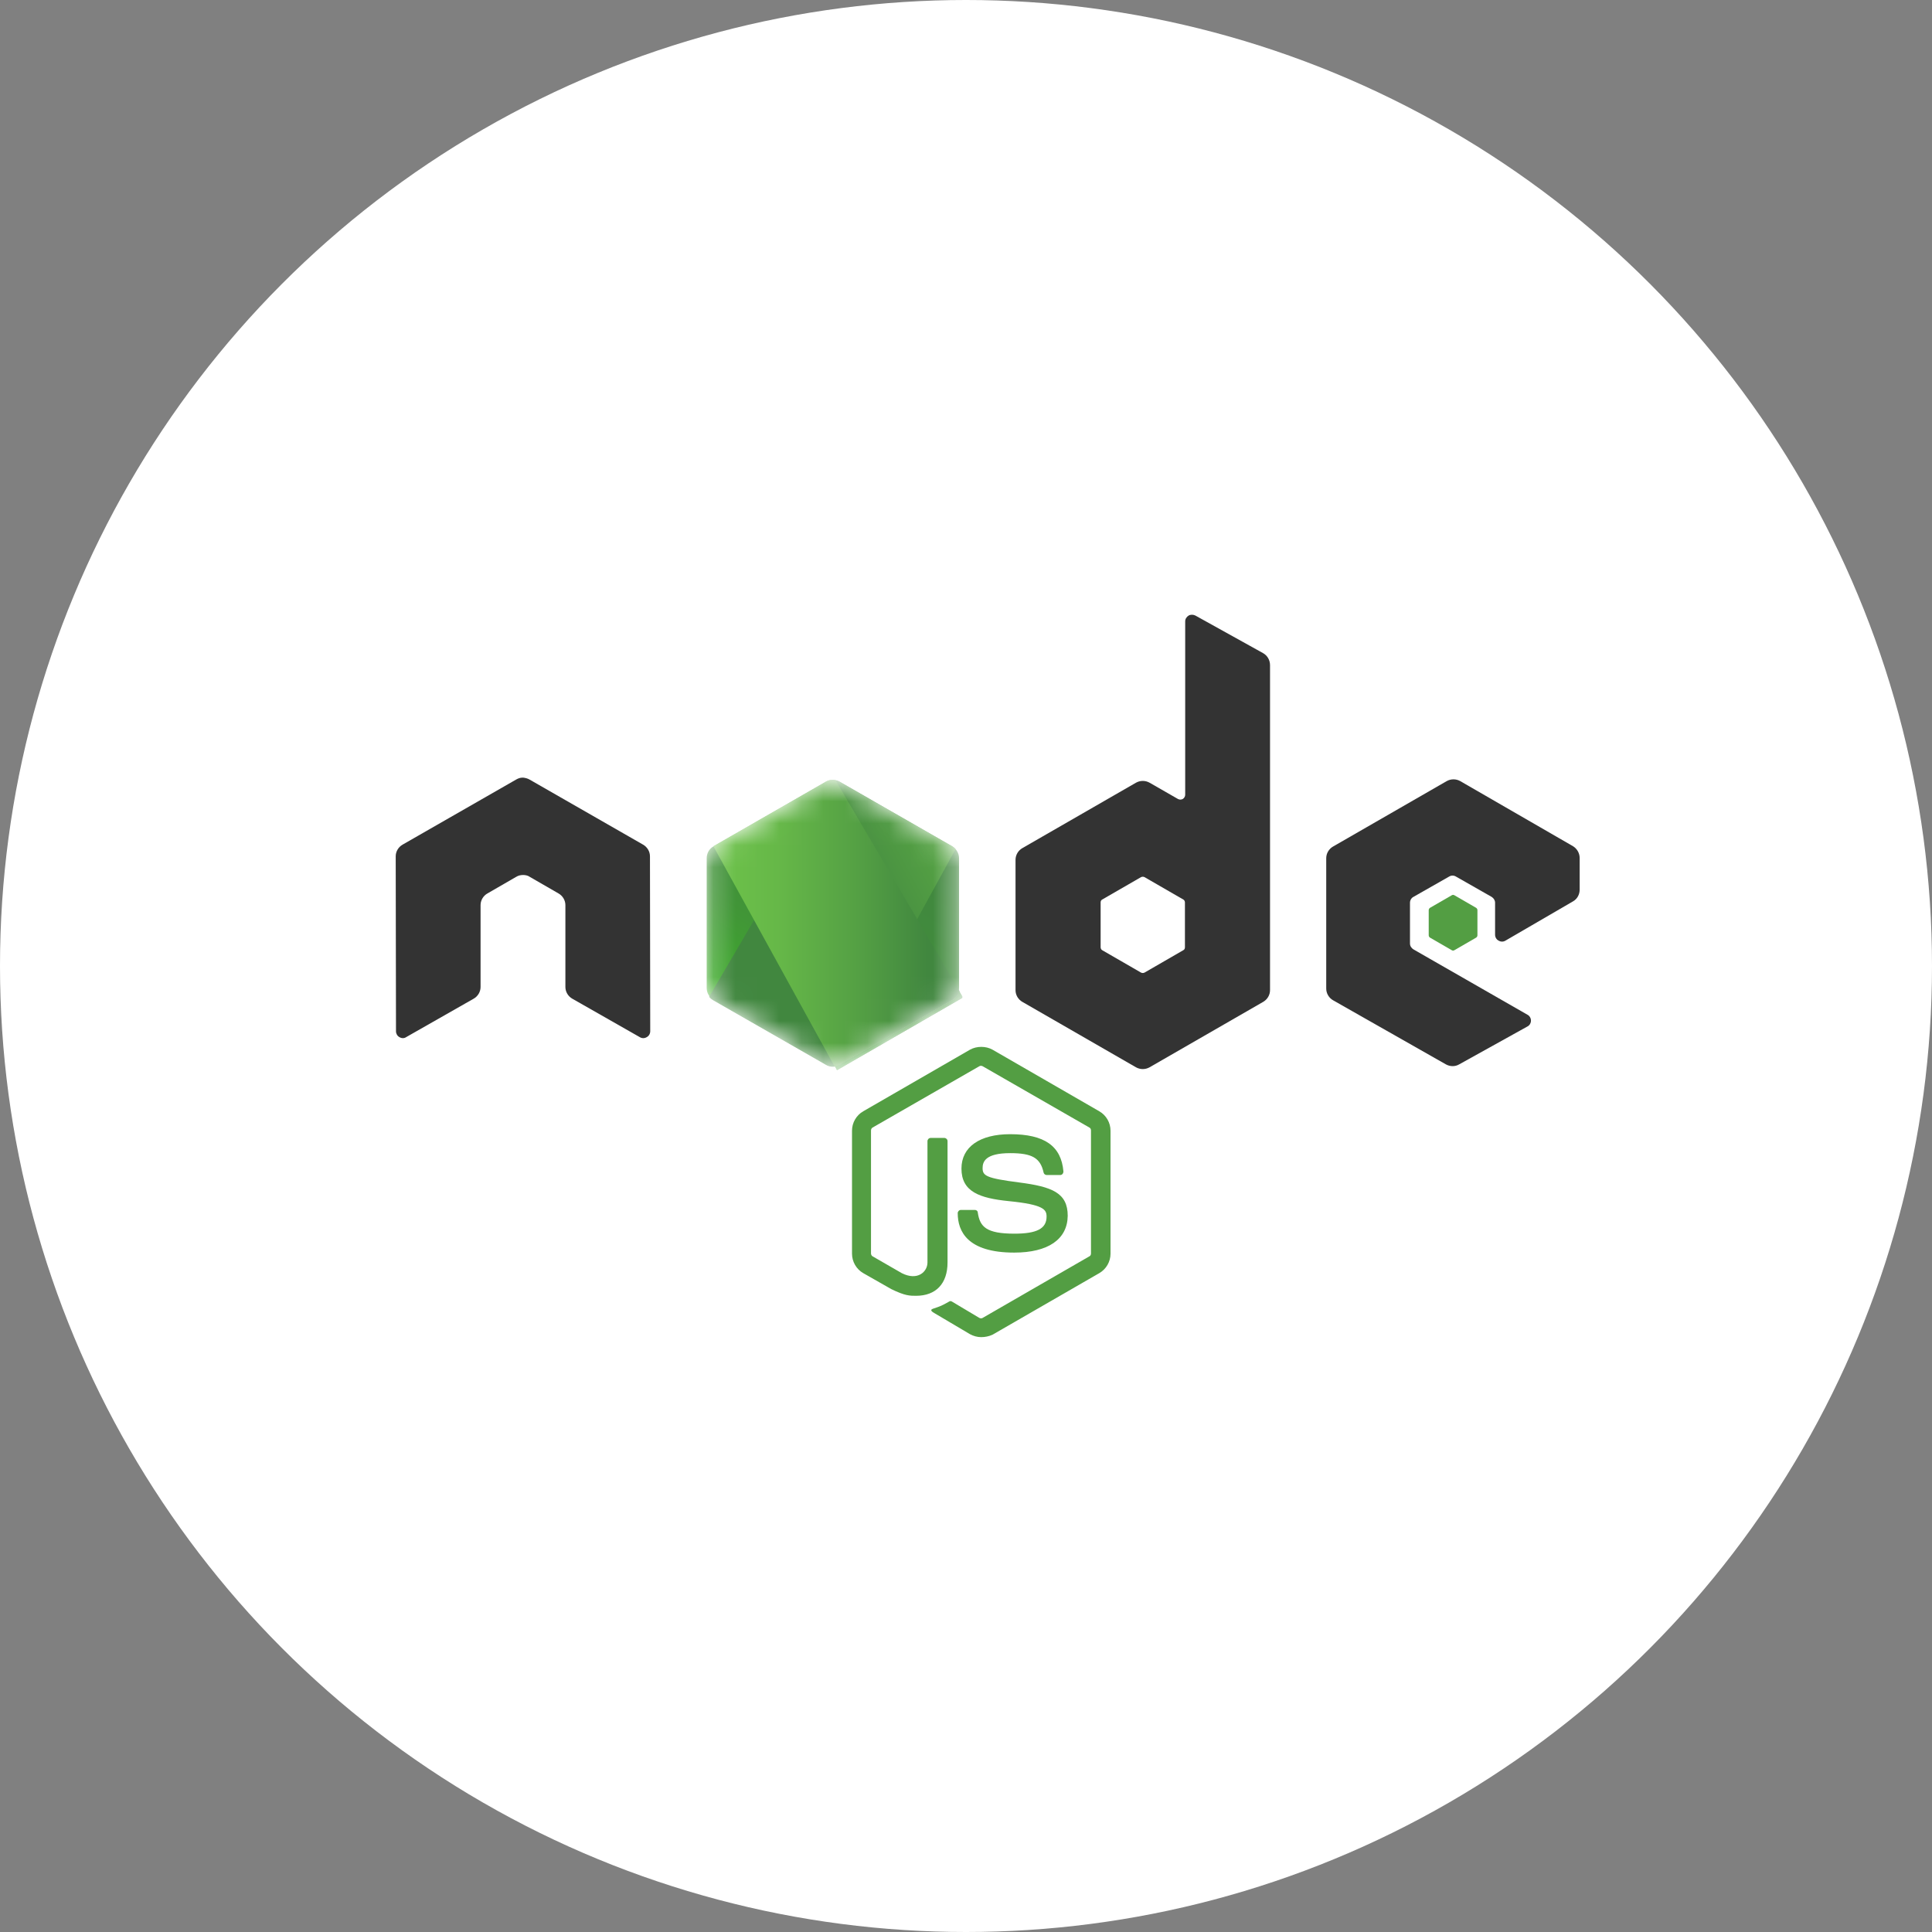 <svg width="88" height="88" viewBox="0 0 88 88" fill="none" xmlns="http://www.w3.org/2000/svg">
<rect x="0" y="0" width="88" height="88" fill="#808080" stroke="none"/>
<circle cx="44" cy="44" r="44" fill="white"/>
<g clip-path="url(#clip0)">
<path d="M44.695 60.905C44.512 60.905 44.342 60.856 44.183 60.771L42.562 59.812C42.318 59.678 42.44 59.629 42.513 59.605C42.842 59.496 42.903 59.471 43.245 59.277C43.281 59.253 43.33 59.265 43.367 59.289L44.61 60.03C44.659 60.054 44.72 60.054 44.756 60.03L49.62 57.224C49.669 57.2 49.693 57.151 49.693 57.091V51.491C49.693 51.431 49.669 51.382 49.62 51.358L44.756 48.564C44.708 48.54 44.647 48.54 44.61 48.564L39.746 51.358C39.698 51.382 39.673 51.443 39.673 51.491V57.091C39.673 57.139 39.698 57.2 39.746 57.224L41.075 57.99C41.794 58.354 42.245 57.929 42.245 57.504V51.977C42.245 51.904 42.306 51.831 42.392 51.831H43.013C43.086 51.831 43.159 51.892 43.159 51.977V57.504C43.159 58.463 42.635 59.022 41.721 59.022C41.441 59.022 41.221 59.022 40.599 58.718L39.32 57.99C39.003 57.807 38.808 57.467 38.808 57.103V51.503C38.808 51.139 39.003 50.799 39.32 50.617L44.183 47.811C44.488 47.641 44.903 47.641 45.207 47.811L50.071 50.617C50.388 50.799 50.583 51.139 50.583 51.503V57.103C50.583 57.467 50.388 57.807 50.071 57.99L45.207 60.795C45.049 60.868 44.866 60.905 44.695 60.905H44.695ZM46.195 57.054C44.062 57.054 43.623 56.083 43.623 55.257C43.623 55.184 43.684 55.111 43.769 55.111H44.403C44.476 55.111 44.537 55.16 44.537 55.232C44.634 55.876 44.915 56.192 46.207 56.192C47.231 56.192 47.67 55.961 47.67 55.414C47.67 55.099 47.548 54.868 45.951 54.71C44.622 54.576 43.793 54.285 43.793 53.228C43.793 52.244 44.622 51.661 46.012 51.661C47.572 51.661 48.34 52.196 48.438 53.362C48.438 53.398 48.425 53.435 48.401 53.471C48.377 53.495 48.34 53.52 48.303 53.52H47.669C47.609 53.52 47.548 53.471 47.535 53.41C47.389 52.742 47.011 52.524 46.012 52.524C44.89 52.524 44.756 52.912 44.756 53.204C44.756 53.556 44.915 53.665 46.426 53.86C47.925 54.054 48.633 54.334 48.633 55.378C48.62 56.447 47.743 57.054 46.195 57.054Z" fill="#539E43"/>
<path d="M29.605 39.005C29.605 38.786 29.483 38.58 29.288 38.47L24.119 35.507C24.034 35.458 23.936 35.434 23.839 35.421H23.79C23.693 35.421 23.595 35.458 23.51 35.507L18.341 38.47C18.146 38.58 18.024 38.786 18.024 39.005L18.037 46.973C18.037 47.082 18.098 47.191 18.195 47.24C18.293 47.301 18.414 47.301 18.5 47.24L21.572 45.491C21.767 45.382 21.889 45.175 21.889 44.956V41.227C21.889 41.009 22.01 40.802 22.206 40.693L23.51 39.94C23.607 39.879 23.717 39.855 23.827 39.855C23.936 39.855 24.046 39.879 24.131 39.94L25.436 40.693C25.631 40.802 25.753 41.009 25.753 41.227V44.956C25.753 45.175 25.875 45.382 26.07 45.491L29.141 47.24C29.239 47.301 29.361 47.301 29.458 47.24C29.556 47.191 29.617 47.082 29.617 46.973L29.605 39.005Z" fill="#333333"/>
<path d="M54.447 28.037C54.35 27.988 54.228 27.988 54.142 28.037C54.045 28.097 53.984 28.194 53.984 28.304V36.199C53.984 36.272 53.947 36.345 53.874 36.393C53.801 36.43 53.728 36.43 53.655 36.393L52.363 35.652C52.268 35.599 52.161 35.57 52.052 35.57C51.943 35.57 51.836 35.599 51.741 35.652L46.572 38.628C46.377 38.737 46.256 38.944 46.256 39.163V45.102C46.256 45.321 46.377 45.527 46.572 45.637L51.741 48.613C51.836 48.666 51.943 48.695 52.052 48.695C52.161 48.695 52.268 48.666 52.363 48.613L57.531 45.637C57.726 45.527 57.848 45.321 57.848 45.102V30.296C57.848 30.065 57.726 29.858 57.531 29.749L54.447 28.037H54.447ZM53.972 43.147C53.972 43.208 53.947 43.256 53.898 43.28L52.131 44.301C52.106 44.313 52.079 44.319 52.052 44.319C52.024 44.319 51.997 44.313 51.973 44.301L50.205 43.28C50.156 43.256 50.132 43.195 50.132 43.147V41.106C50.132 41.045 50.156 40.997 50.205 40.972L51.973 39.952C51.997 39.94 52.024 39.934 52.052 39.934C52.079 39.934 52.106 39.94 52.131 39.952L53.898 40.972C53.947 40.997 53.972 41.057 53.972 41.106V43.147Z" fill="#333333"/>
<path d="M71.647 41.057C71.842 40.948 71.951 40.742 71.951 40.523V39.078C71.951 38.859 71.829 38.653 71.647 38.543L66.515 35.58C66.42 35.526 66.313 35.498 66.204 35.498C66.095 35.498 65.988 35.526 65.893 35.58L60.725 38.555C60.529 38.665 60.408 38.871 60.408 39.09V45.029C60.408 45.248 60.529 45.455 60.725 45.564L65.856 48.479C66.052 48.588 66.283 48.588 66.466 48.479L69.574 46.754C69.672 46.706 69.733 46.596 69.733 46.487C69.733 46.378 69.672 46.269 69.574 46.22L64.382 43.244C64.284 43.183 64.223 43.086 64.223 42.977V41.118C64.223 41.009 64.284 40.9 64.382 40.851L66.003 39.928C66.05 39.898 66.105 39.882 66.161 39.882C66.217 39.882 66.272 39.898 66.32 39.928L67.941 40.851C68.038 40.912 68.099 41.009 68.099 41.118V42.576C68.099 42.685 68.16 42.795 68.258 42.843C68.355 42.904 68.477 42.904 68.575 42.843L71.647 41.057V41.057Z" fill="#333333"/>
<path d="M66.125 40.778C66.143 40.766 66.164 40.76 66.186 40.76C66.207 40.76 66.228 40.766 66.246 40.778L67.234 41.349C67.27 41.373 67.295 41.41 67.295 41.458V42.6C67.295 42.649 67.27 42.685 67.234 42.709L66.246 43.28C66.228 43.292 66.207 43.298 66.186 43.298C66.164 43.298 66.143 43.292 66.125 43.28L65.137 42.709C65.101 42.685 65.076 42.649 65.076 42.6V41.458C65.076 41.41 65.101 41.373 65.137 41.349L66.125 40.778V40.778Z" fill="#539E43"/>
<mask id="mask0" style="mask-type:alpha" maskUnits="userSpaceOnUse" x="32" y="35" width="12" height="14">
<path d="M38.247 35.604C38.152 35.55 38.045 35.522 37.936 35.522C37.827 35.522 37.72 35.55 37.625 35.604L32.493 38.555C32.298 38.664 32.189 38.871 32.189 39.09V45.005C32.189 45.224 32.311 45.43 32.493 45.539L37.625 48.491C37.72 48.545 37.827 48.573 37.936 48.573C38.045 48.573 38.152 48.545 38.247 48.491L43.379 45.539C43.574 45.43 43.684 45.224 43.684 45.005V39.09C43.684 38.871 43.562 38.665 43.379 38.555L38.247 35.604Z" fill="white"/>
</mask>
<g mask="url(#mask0)">
<path d="M38.247 35.604C38.152 35.55 38.045 35.522 37.936 35.522C37.827 35.522 37.72 35.55 37.625 35.604L32.493 38.555C32.298 38.664 32.189 38.871 32.189 39.09V45.005C32.189 45.224 32.311 45.43 32.493 45.539L37.625 48.491C37.72 48.545 37.827 48.573 37.936 48.573C38.045 48.573 38.152 48.545 38.247 48.491L43.379 45.539C43.574 45.43 43.684 45.224 43.684 45.005V39.09C43.684 38.871 43.562 38.665 43.379 38.555L38.247 35.604Z" fill="url(#paint0_linear)"/>
<path d="M43.391 38.555L38.235 35.604C38.184 35.578 38.131 35.558 38.076 35.543L32.298 45.406C32.346 45.464 32.404 45.514 32.469 45.552L37.625 48.504C37.772 48.589 37.942 48.613 38.101 48.564L43.525 38.677C43.489 38.628 43.44 38.592 43.391 38.555V38.555Z" fill="url(#paint1_linear)"/>
<path fill-rule="evenodd" clip-rule="evenodd" d="M43.403 45.539C43.55 45.455 43.659 45.309 43.708 45.151L38.052 35.531C37.906 35.507 37.747 35.519 37.613 35.604L32.493 38.543L38.015 48.576C38.096 48.563 38.173 48.538 38.247 48.503L43.403 45.54L43.403 45.539Z" fill="url(#paint2_linear)"/>
<path fill-rule="evenodd" clip-rule="evenodd" d="M43.403 45.54L38.259 48.491C38.187 48.528 38.108 48.553 38.028 48.564L38.125 48.746L43.83 45.455V45.382L43.684 45.139C43.659 45.309 43.55 45.455 43.403 45.54V45.54Z" fill="url(#paint3_linear)"/>
<path fill-rule="evenodd" clip-rule="evenodd" d="M43.403 45.54L38.259 48.491C38.187 48.528 38.108 48.553 38.028 48.564L38.125 48.746L43.83 45.455V45.382L43.684 45.139C43.659 45.309 43.55 45.455 43.403 45.54V45.54Z" fill="url(#paint4_linear)"/>
</g>
</g>
<defs>
<linearGradient id="paint0_linear" x1="40.027" y1="37.804" x2="34.43" y2="46.629" gradientUnits="userSpaceOnUse">
<stop stop-color="#41873F"/>
<stop offset="0.329" stop-color="#418B3D"/>
<stop offset="0.635" stop-color="#419637"/>
<stop offset="0.932" stop-color="#3FA92D"/>
<stop offset="1" stop-color="#3FAE2A"/>
</linearGradient>
<linearGradient id="paint1_linear" x1="37.157" y1="42.74" x2="51.222" y2="35.072" gradientUnits="userSpaceOnUse">
<stop offset="0.138" stop-color="#41873F"/>
<stop offset="0.403" stop-color="#54A044"/>
<stop offset="0.714" stop-color="#66B848"/>
<stop offset="0.908" stop-color="#6CC04A"/>
</linearGradient>
<linearGradient id="paint2_linear" x1="32.001" y1="42.048" x2="43.876" y2="42.048" gradientUnits="userSpaceOnUse">
<stop offset="0.092" stop-color="#6CC04A"/>
<stop offset="0.286" stop-color="#66B848"/>
<stop offset="0.597" stop-color="#54A044"/>
<stop offset="0.862" stop-color="#41873F"/>
</linearGradient>
<linearGradient id="paint3_linear" x1="32.001" y1="46.953" x2="43.876" y2="46.953" gradientUnits="userSpaceOnUse">
<stop offset="0.092" stop-color="#6CC04A"/>
<stop offset="0.286" stop-color="#66B848"/>
<stop offset="0.597" stop-color="#54A044"/>
<stop offset="0.862" stop-color="#41873F"/>
</linearGradient>
<linearGradient id="paint4_linear" x1="45.606" y1="37.525" x2="42.618" y2="53.236" gradientUnits="userSpaceOnUse">
<stop stop-color="#41873F"/>
<stop offset="0.329" stop-color="#418B3D"/>
<stop offset="0.635" stop-color="#419637"/>
<stop offset="0.932" stop-color="#3FA92D"/>
<stop offset="1" stop-color="#3FAE2A"/>
</linearGradient>
<clipPath id="clip0">
<rect width="54" height="33" fill="white" transform="translate(18 28)"/>
</clipPath>
</defs>
</svg>
